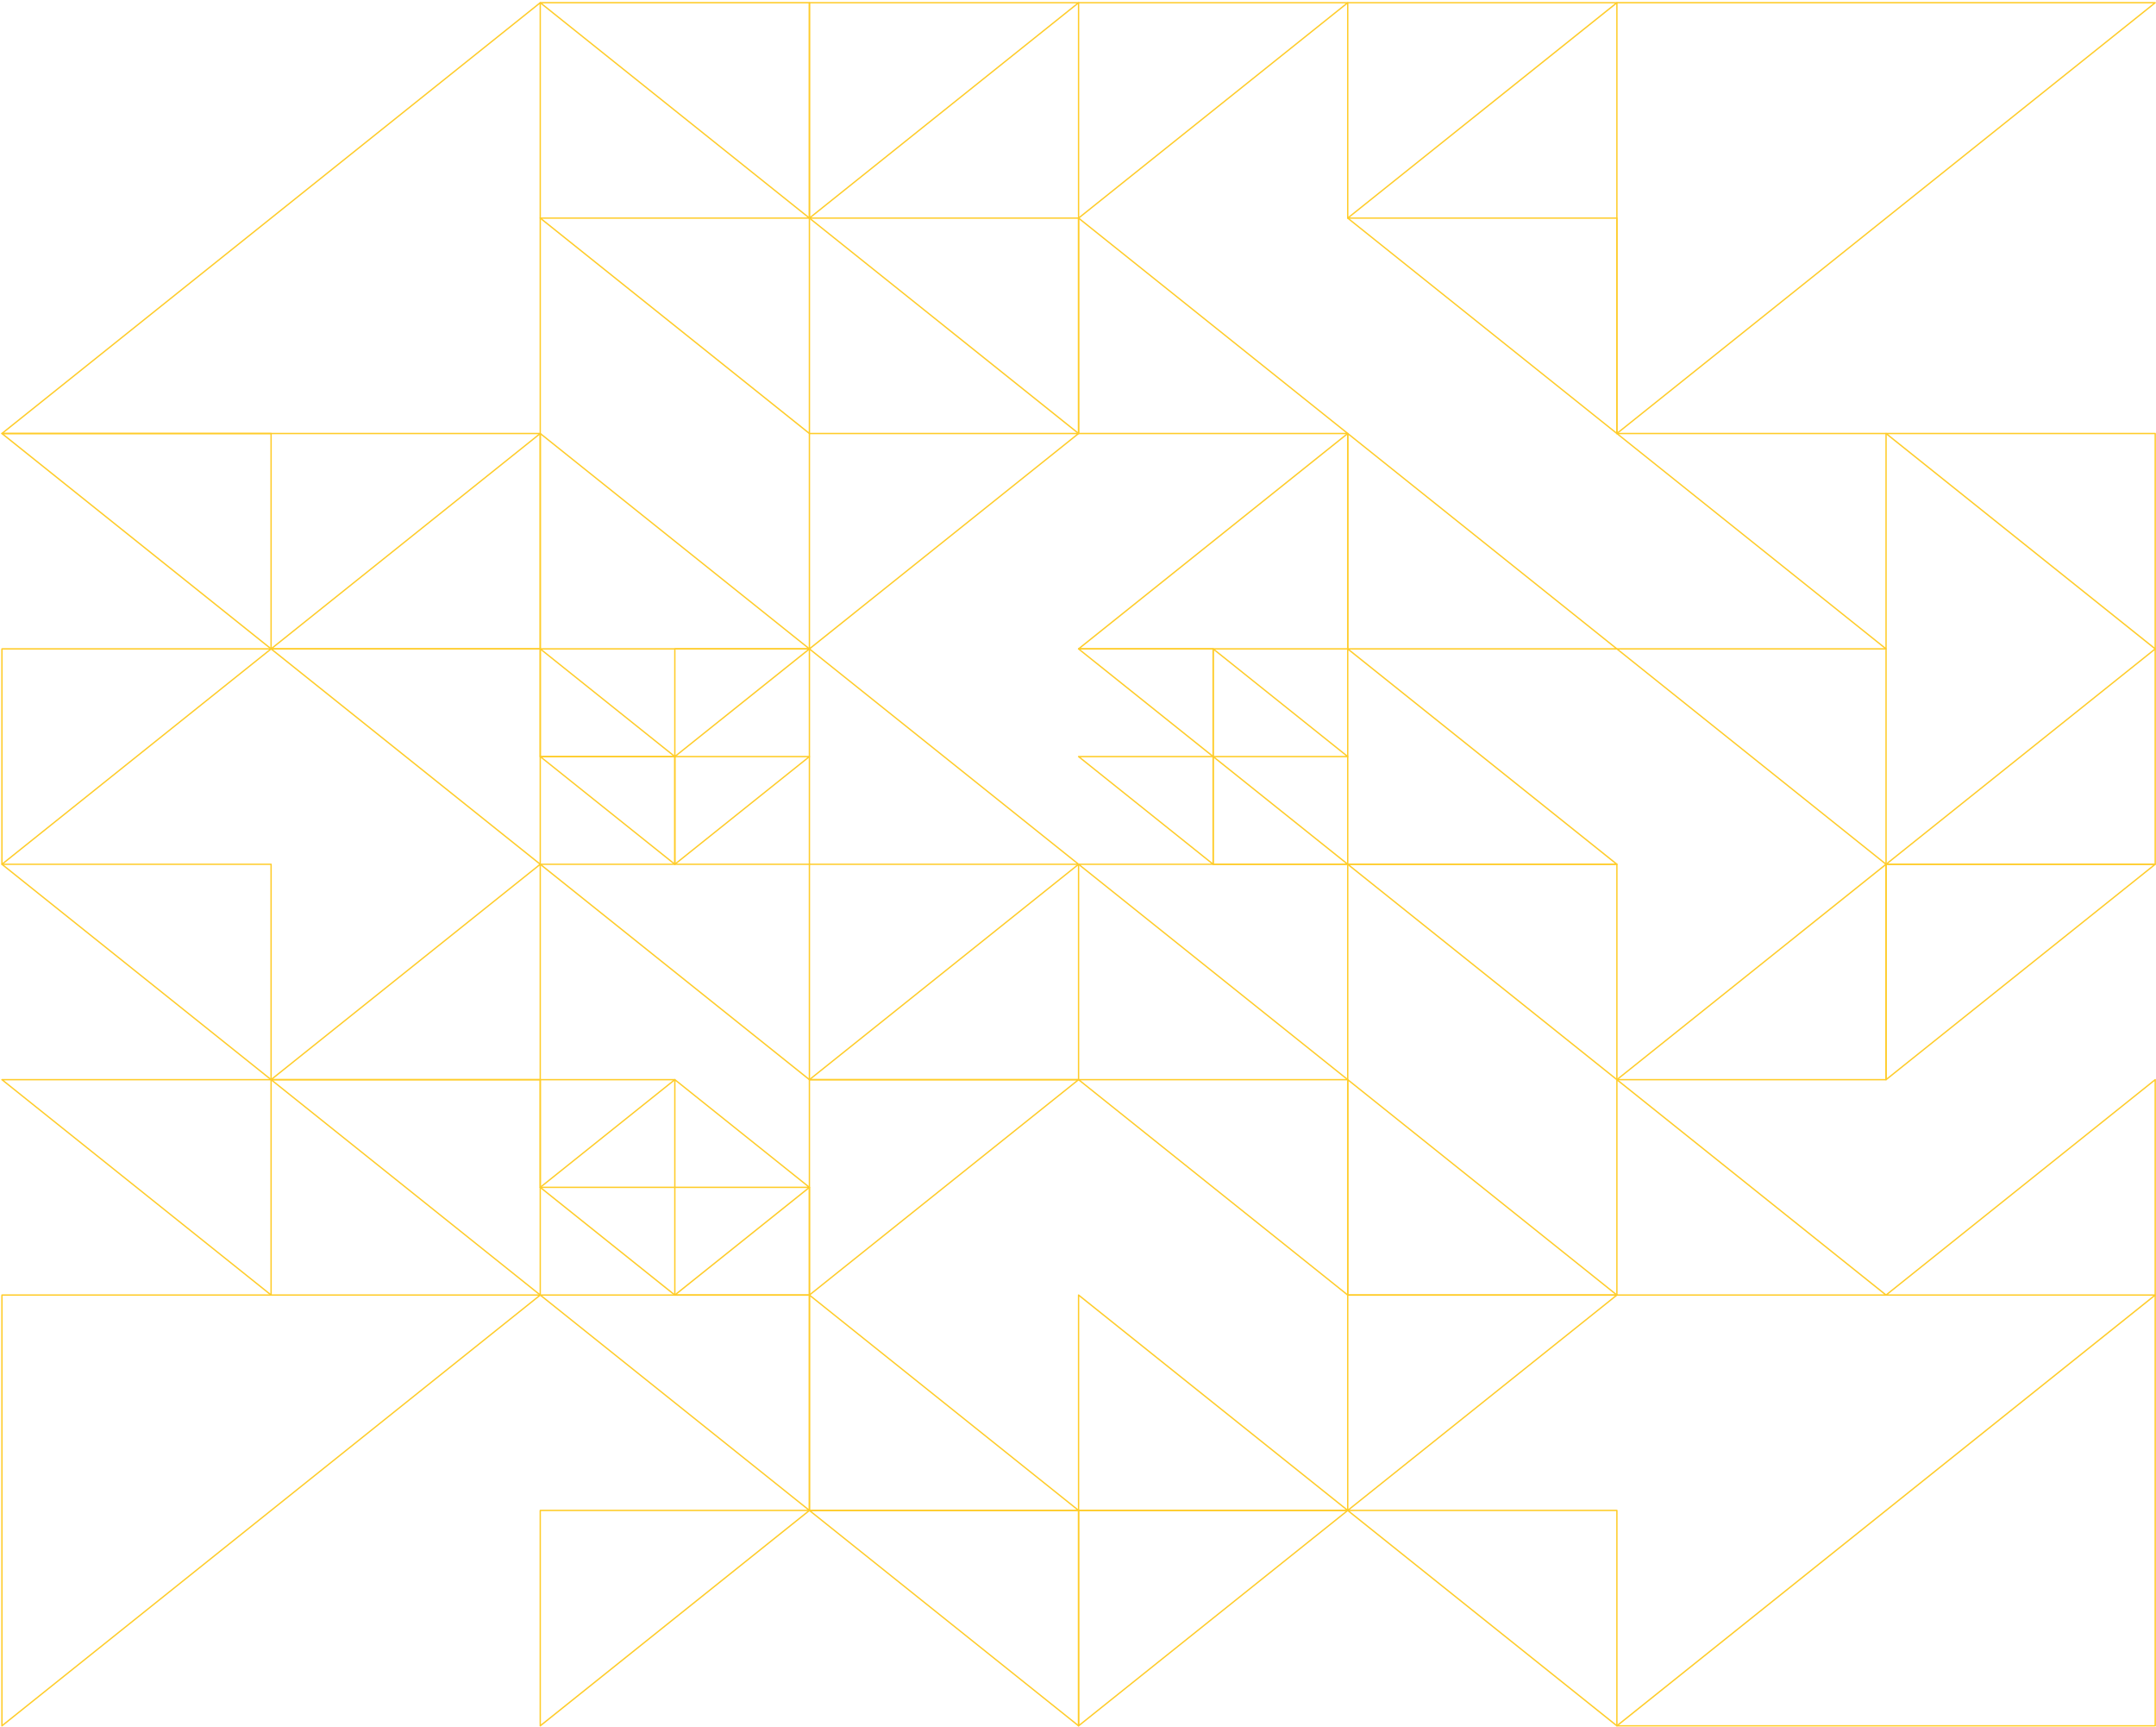 <svg width="793" height="635" viewBox="0 0 793 635" fill="none" xmlns="http://www.w3.org/2000/svg">
<path d="M198.711 1L0.711 159.4H198.711V1Z" stroke="#FFCC2A" stroke-width="0.5" stroke-linejoin="round"/>
<path d="M99.711 159.401H0.711L99.711 238.601V159.401Z" stroke="#FFCC2A" stroke-width="0.5" stroke-linejoin="round"/>
<path d="M0.711 317.8V238.6H99.711L0.711 317.8Z" stroke="#FFCC2A" stroke-width="0.5" stroke-linejoin="round"/>
<path d="M198.711 317.8L99.711 238.6H198.711V317.8Z" stroke="#FFCC2A" stroke-width="0.5" stroke-linejoin="round"/>
<path d="M198.711 159.401L99.711 238.601H198.711V159.401Z" stroke="#FFCC2A" stroke-width="0.5" stroke-linejoin="round"/>
<path d="M198.711 159.401V238.601H297.711L198.711 159.401Z" stroke="#FFCC2A" stroke-width="0.5" stroke-linejoin="round"/>
<path d="M248.211 278.201H198.711V238.601L248.211 278.201Z" stroke="#FFCC2A" stroke-width="0.5" stroke-linejoin="round"/>
<path d="M198.711 278.2H248.211V317.8L198.711 278.2Z" stroke="#FFCC2A" stroke-width="0.5" stroke-linejoin="round"/>
<path d="M297.711 278.2H248.211V317.8L297.711 278.2Z" stroke="#FFCC2A" stroke-width="0.5" stroke-linejoin="round"/>
<path d="M297.711 238.601H248.211V278.201L297.711 238.601Z" stroke="#FFCC2A" stroke-width="0.5" stroke-linejoin="round"/>
<path d="M396.711 317.8L297.711 238.6V317.8H396.711Z" stroke="#FFCC2A" stroke-width="0.5" stroke-linejoin="round"/>
<path d="M297.711 159.401H396.711L297.711 238.601V159.401Z" stroke="#FFCC2A" stroke-width="0.5" stroke-linejoin="round"/>
<path d="M198.711 1H297.711V80.2L198.711 1Z" stroke="#FFCC2A" stroke-width="0.5" stroke-linejoin="round"/>
<path d="M198.711 80.2H297.711V159.4L198.711 80.2Z" stroke="#FFCC2A" stroke-width="0.5" stroke-linejoin="round"/>
<path d="M297.711 80.2H396.711V159.4L297.711 80.2Z" stroke="#FFCC2A" stroke-width="0.5" stroke-linejoin="round"/>
<path d="M297.711 80.201L396.711 1.001H297.711V80.201Z" stroke="#FFCC2A" stroke-width="0.5" stroke-linejoin="round"/>
<path d="M0.711 317.8L99.711 397V317.8H0.711Z" stroke="#FFCC2A" stroke-width="0.5" stroke-linejoin="round"/>
<path d="M99.711 397.001H0.711L99.711 476.201V397.001Z" stroke="#FFCC2A" stroke-width="0.5" stroke-linejoin="round"/>
<path d="M198.711 397.001H99.711L198.711 476.201V397.001Z" stroke="#FFCC2A" stroke-width="0.5" stroke-linejoin="round"/>
<path d="M198.711 317.8L99.711 397H198.711V317.8Z" stroke="#FFCC2A" stroke-width="0.5" stroke-linejoin="round"/>
<path d="M0.711 476.201V634.601L198.711 476.201H0.711Z" stroke="#FFCC2A" stroke-width="0.5" stroke-linejoin="round"/>
<path d="M297.711 476.2H198.711L297.711 555.4V476.2Z" stroke="#FFCC2A" stroke-width="0.5" stroke-linejoin="round"/>
<path d="M198.711 634.601L297.711 555.401H198.711V634.601Z" stroke="#FFCC2A" stroke-width="0.5" stroke-linejoin="round"/>
<path d="M396.711 555.401H297.711L396.711 634.601V555.401Z" stroke="#FFCC2A" stroke-width="0.5" stroke-linejoin="round"/>
<path d="M396.711 555.4L297.711 476.2V555.4H396.711Z" stroke="#FFCC2A" stroke-width="0.5" stroke-linejoin="round"/>
<path d="M297.711 317.8V397L198.711 317.8H297.711Z" stroke="#FFCC2A" stroke-width="0.5" stroke-linejoin="round"/>
<path d="M198.711 397.001H248.211L198.711 436.601V397.001Z" stroke="#FFCC2A" stroke-width="0.5" stroke-linejoin="round"/>
<path d="M248.211 476.201L198.711 436.601H248.211V476.201Z" stroke="#FFCC2A" stroke-width="0.5" stroke-linejoin="round"/>
<path d="M297.711 436.601V476.201H248.211L297.711 436.601Z" stroke="#FFCC2A" stroke-width="0.5" stroke-linejoin="round"/>
<path d="M297.711 436.601L248.211 397.001V436.601H297.711Z" stroke="#FFCC2A" stroke-width="0.5" stroke-linejoin="round"/>
<path d="M396.711 397.001H297.711V476.201L396.711 397.001Z" stroke="#FFCC2A" stroke-width="0.5" stroke-linejoin="round"/>
<path d="M396.711 317.8L297.711 397H396.711V317.8Z" stroke="#FFCC2A" stroke-width="0.5" stroke-linejoin="round"/>
<path d="M396.711 317.8L495.711 397V317.8H396.711Z" stroke="#FFCC2A" stroke-width="0.5" stroke-linejoin="round"/>
<path d="M495.711 476.201V397.001H396.711L495.711 476.201Z" stroke="#FFCC2A" stroke-width="0.5" stroke-linejoin="round"/>
<path d="M495.711 397.001V476.201H594.711L495.711 397.001Z" stroke="#FFCC2A" stroke-width="0.5" stroke-linejoin="round"/>
<path d="M495.711 317.8H594.711V397L495.711 317.8Z" stroke="#FFCC2A" stroke-width="0.5" stroke-linejoin="round"/>
<path d="M396.711 555.4V476.2L495.711 555.4H396.711Z" stroke="#FFCC2A" stroke-width="0.5" stroke-linejoin="round"/>
<path d="M396.711 555.401H495.711L396.711 634.601V555.401Z" stroke="#FFCC2A" stroke-width="0.5" stroke-linejoin="round"/>
<path d="M495.711 555.401H594.711V634.601L495.711 555.401Z" stroke="#FFCC2A" stroke-width="0.5" stroke-linejoin="round"/>
<path d="M594.711 476.2H495.711V555.4L594.711 476.2Z" stroke="#FFCC2A" stroke-width="0.5" stroke-linejoin="round"/>
<path d="M792.711 634.601V476.201L594.711 634.601H792.711Z" stroke="#FFCC2A" stroke-width="0.5" stroke-linejoin="round"/>
<path d="M693.711 317.8V397H594.711L693.711 317.8Z" stroke="#FFCC2A" stroke-width="0.5" stroke-linejoin="round"/>
<path d="M594.711 476.201V397.001L693.711 476.201H594.711Z" stroke="#FFCC2A" stroke-width="0.5" stroke-linejoin="round"/>
<path d="M792.711 476.201H693.711L792.711 397.001V476.201Z" stroke="#FFCC2A" stroke-width="0.5" stroke-linejoin="round"/>
<path d="M693.711 397L792.711 317.8H693.711V397Z" stroke="#FFCC2A" stroke-width="0.5" stroke-linejoin="round"/>
<path d="M495.711 1.001H396.711V80.201L495.711 1.001Z" stroke="#FFCC2A" stroke-width="0.5" stroke-linejoin="round"/>
<path d="M495.711 159.4H396.711V80.2L495.711 159.4Z" stroke="#FFCC2A" stroke-width="0.5" stroke-linejoin="round"/>
<path d="M594.711 80.2V159.4L495.711 80.2H594.711Z" stroke="#FFCC2A" stroke-width="0.5" stroke-linejoin="round"/>
<path d="M495.711 1.001H594.711L495.711 80.201V1.001Z" stroke="#FFCC2A" stroke-width="0.5" stroke-linejoin="round"/>
<path d="M495.711 238.601H396.711L495.711 159.401V238.601Z" stroke="#FFCC2A" stroke-width="0.5" stroke-linejoin="round"/>
<path d="M396.711 238.601H446.211V278.201L396.711 238.601Z" stroke="#FFCC2A" stroke-width="0.5" stroke-linejoin="round"/>
<path d="M446.211 278.201H396.711L446.211 317.801V278.201Z" stroke="#FFCC2A" stroke-width="0.5" stroke-linejoin="round"/>
<path d="M446.211 317.801V278.201L495.711 317.801H446.211Z" stroke="#FFCC2A" stroke-width="0.5" stroke-linejoin="round"/>
<path d="M495.711 278.201L446.211 238.601V278.201H495.711Z" stroke="#FFCC2A" stroke-width="0.5" stroke-linejoin="round"/>
<path d="M495.711 238.601V317.801H594.711L495.711 238.601Z" stroke="#FFCC2A" stroke-width="0.5" stroke-linejoin="round"/>
<path d="M495.711 238.601H594.711L495.711 159.401V238.601Z" stroke="#FFCC2A" stroke-width="0.5" stroke-linejoin="round"/>
<path d="M693.711 159.401V238.601L594.711 159.401H693.711Z" stroke="#FFCC2A" stroke-width="0.5" stroke-linejoin="round"/>
<path d="M594.711 238.601L693.711 317.801V238.601H594.711Z" stroke="#FFCC2A" stroke-width="0.5" stroke-linejoin="round"/>
<path d="M693.711 317.801L792.711 238.601V317.801H693.711Z" stroke="#FFCC2A" stroke-width="0.5" stroke-linejoin="round"/>
<path d="M792.711 238.601L693.711 159.401H792.711V238.601Z" stroke="#FFCC2A" stroke-width="0.5" stroke-linejoin="round"/>
<path d="M594.711 159.4L792.711 1L594.711 1V159.4Z" stroke="#FFCC2A" stroke-width="0.5" stroke-linejoin="round"/>
</svg>
